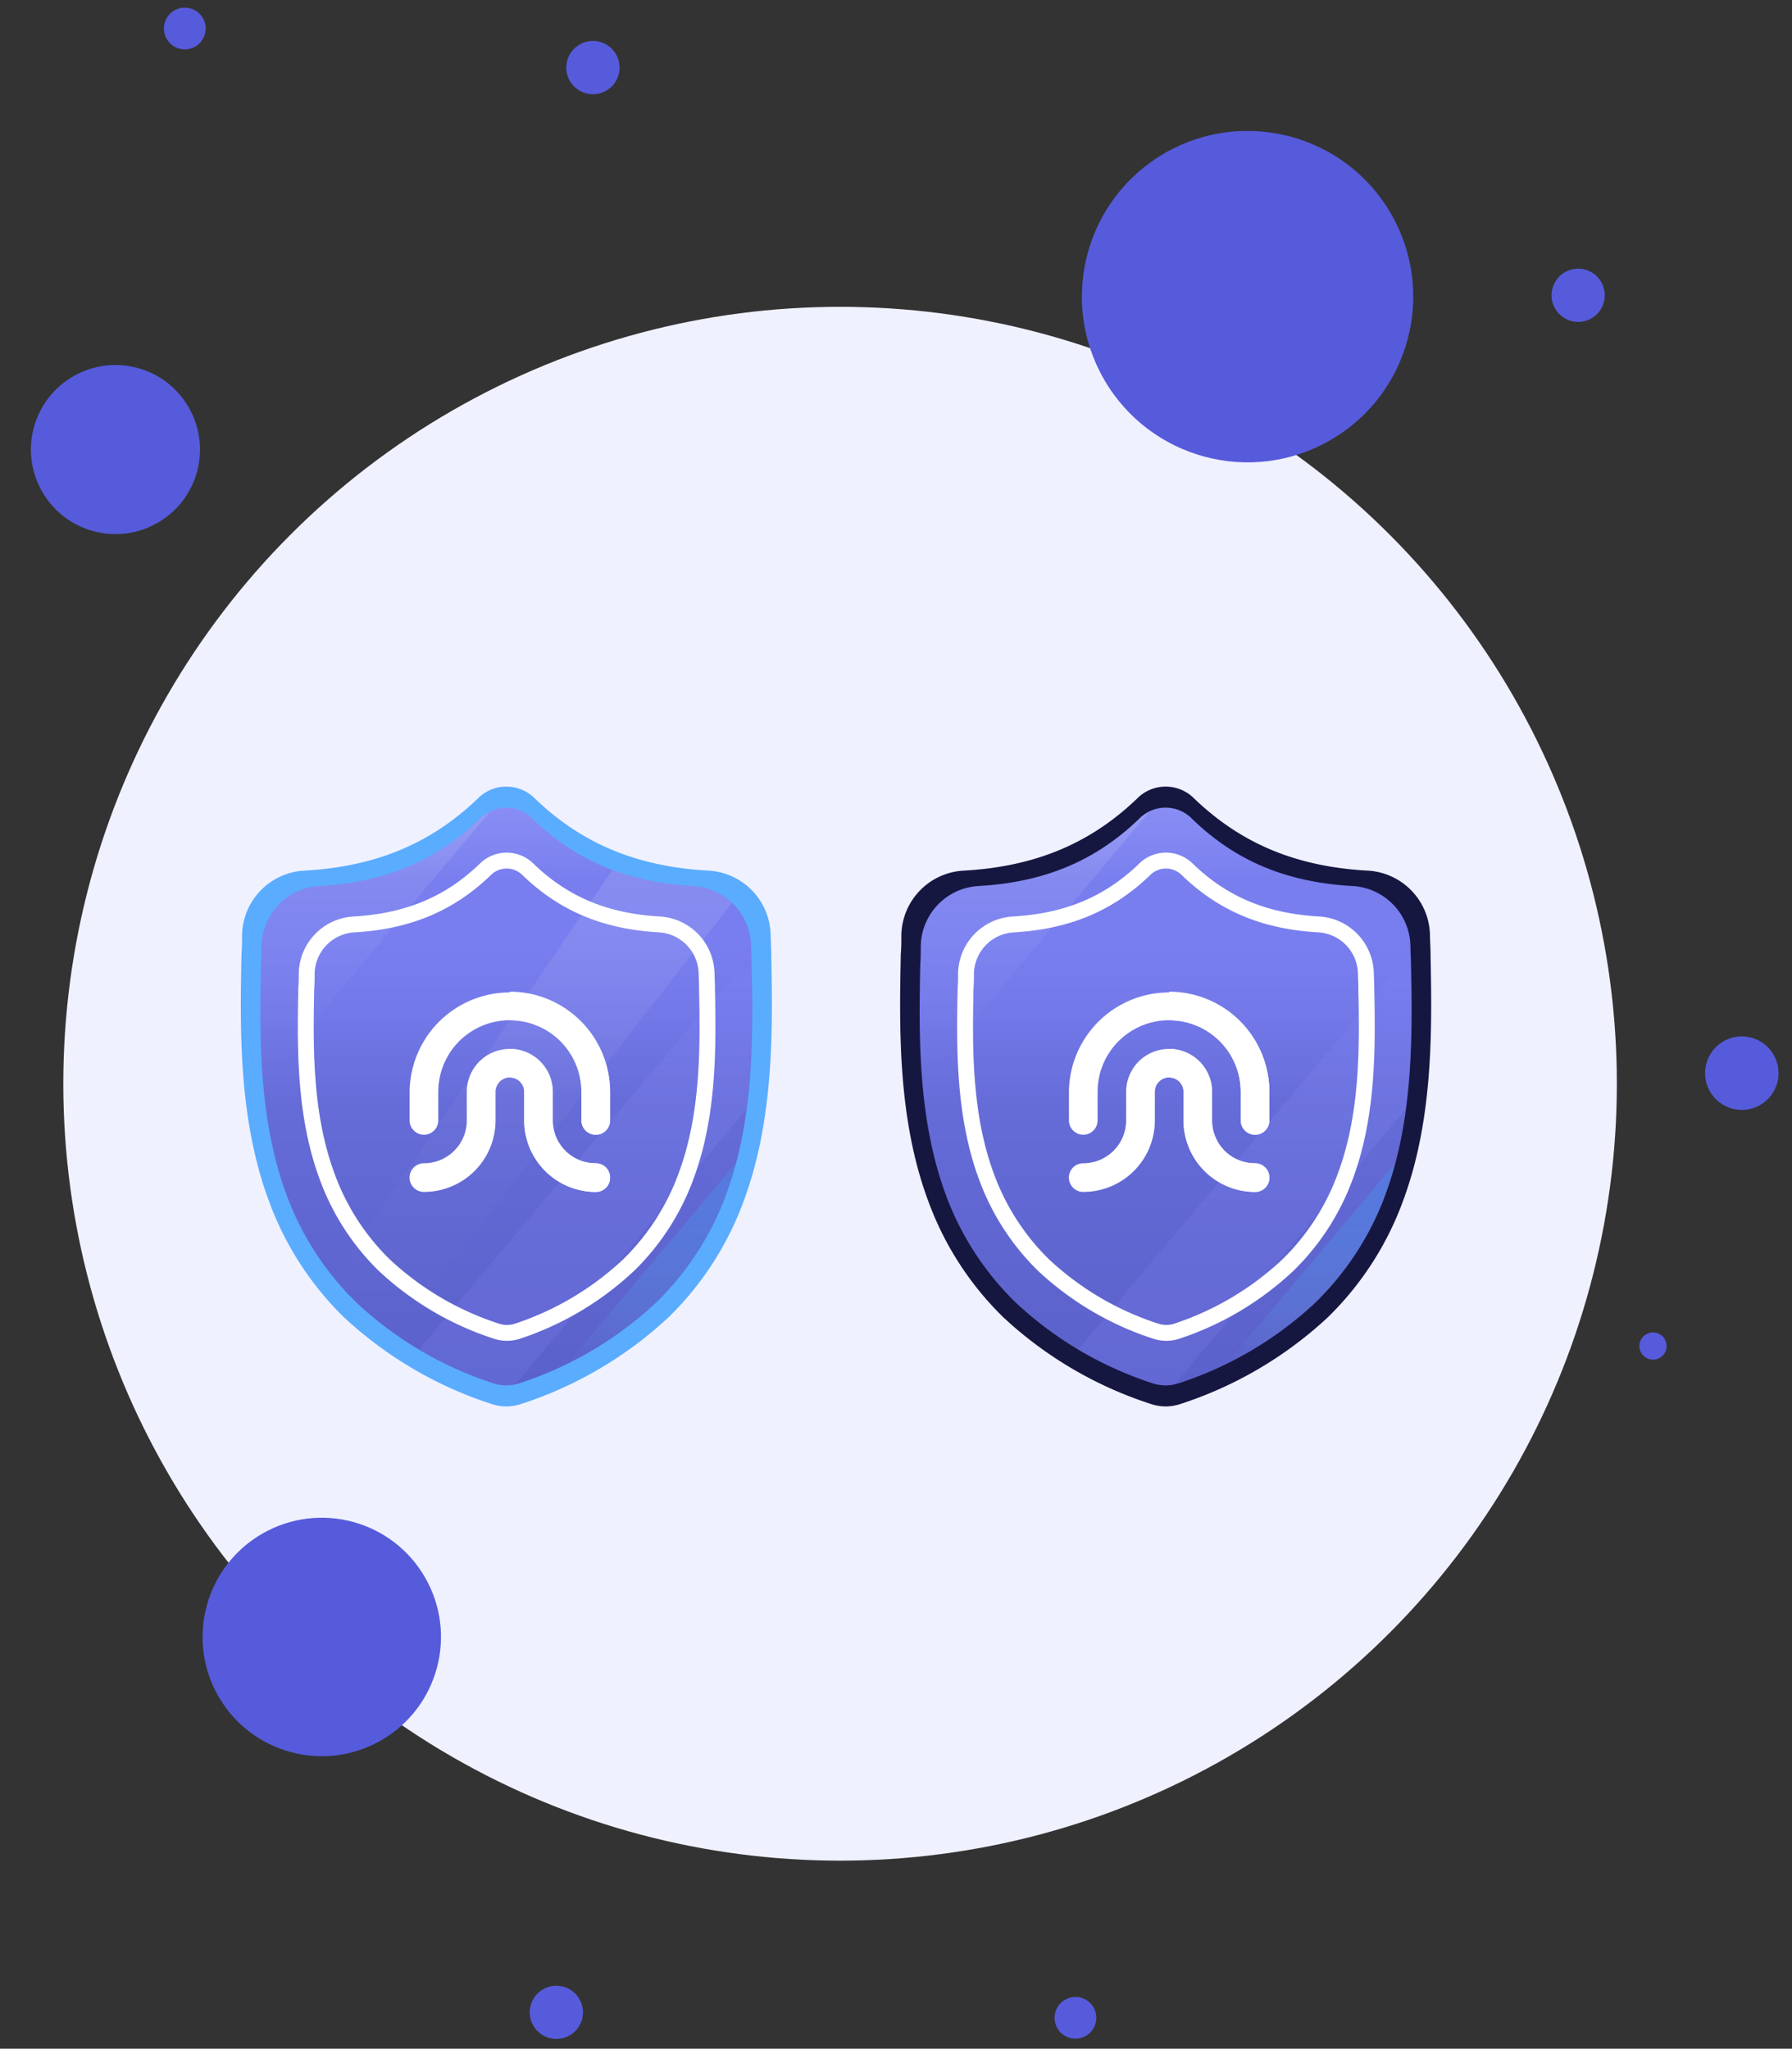 <svg xmlns="http://www.w3.org/2000/svg" xmlns:xlink="http://www.w3.org/1999/xlink" id="prefix__Component_589_1" width="225.594" height="257.861" data-name="Component 589 – 1" viewBox="0 0 225.594 257.861">
    <rect x="0" y="0" width="225.594" height="257.861" fill="#333333" stroke="none"/>
    <defs>
        <linearGradient id="prefix__linear-gradient" x1=".5" x2=".5" y2="1" gradientUnits="objectBoundingBox">
            <stop offset="0" stop-color="#61f5e8"/>
            <stop offset=".48" stop-color="#60f3e9"/>
            <stop offset=".65" stop-color="#5beceb"/>
            <stop offset=".77" stop-color="#54e1ee"/>
            <stop offset=".87" stop-color="#48d0f4"/>
            <stop offset=".96" stop-color="#3abafb"/>
            <stop offset="1" stop-color="#31acff"/>
        </linearGradient>
        <linearGradient id="prefix__linear-gradient-3" x1=".5" x2=".5" y1="1" gradientUnits="objectBoundingBox">
            <stop offset="0" stop-color="#5b61ca"/>
            <stop offset=".48" stop-color="#656bd7"/>
            <stop offset=".65" stop-color="#7379e9"/>
            <stop offset=".77" stop-color="#787eef"/>
            <stop offset=".87" stop-color="#787eee"/>
            <stop offset="1" stop-color="#898ef5"/>
        </linearGradient>
        <linearGradient id="prefix__linear-gradient-4" x1=".5" x2=".5" y2="1" gradientUnits="objectBoundingBox">
            <stop offset="0" stop-color="#fff"/>
            <stop offset=".01" stop-color="#fff" stop-opacity=".98"/>
            <stop offset=".18" stop-color="#fff" stop-opacity=".729"/>
            <stop offset=".34" stop-color="#fff" stop-opacity=".51"/>
            <stop offset=".49" stop-color="#fff" stop-opacity=".322"/>
            <stop offset=".64" stop-color="#fff" stop-opacity=".18"/>
            <stop offset=".78" stop-color="#fff" stop-opacity=".078"/>
            <stop offset=".9" stop-color="#fff" stop-opacity=".02"/>
            <stop offset="1" stop-color="#fff" stop-opacity="0"/>
        </linearGradient>
        <linearGradient id="prefix__linear-gradient-5" x1=".5" x2=".5" y1="0" xlink:href="#prefix__linear-gradient-4"/>
        <linearGradient id="prefix__linear-gradient-6" x1=".501" x2=".501" y2="1" gradientUnits="objectBoundingBox">
            <stop offset="0" stop-color="#787eee"/>
            <stop offset=".374" stop-color="#8388f2"/>
            <stop offset=".63" stop-color="#767cec"/>
            <stop offset=".833" stop-color="#777ded"/>
            <stop offset="1" stop-color="#787eee"/>
        </linearGradient>
        <linearGradient id="prefix__linear-gradient-7" x1=".499" x2=".499" y2="1" gradientUnits="objectBoundingBox">
            <stop offset="0" stop-color="#31acff"/>
            <stop offset=".14" stop-color="#32adff" stop-opacity=".988"/>
            <stop offset=".26" stop-color="#34b0fe" stop-opacity=".941"/>
            <stop offset=".39" stop-color="#37b6fc" stop-opacity=".871"/>
            <stop offset=".51" stop-color="#3cbdfa" stop-opacity=".761"/>
            <stop offset=".63" stop-color="#43c7f6" stop-opacity=".631"/>
            <stop offset=".75" stop-color="#4bd3f3" stop-opacity=".459"/>
            <stop offset=".86" stop-color="#54e1ee" stop-opacity=".271"/>
            <stop offset=".98" stop-color="#5ff2e9" stop-opacity=".051"/>
            <stop offset="1" stop-color="#61f5e8" stop-opacity="0"/>
        </linearGradient>
        <filter id="prefix__Union_2" width="125.079" height="136.411" x="1.204" y="72.812" filterUnits="userSpaceOnUse">
            <feOffset dy="3"/>
            <feGaussianBlur result="blur" stdDeviation="10"/>
            <feFlood flood-color="#005e93" flood-opacity=".161"/>
            <feComposite in2="blur" operator="in"/>
            <feComposite in="SourceGraphic"/>
        </filter>
        <filter id="prefix__Union_10" width="125.079" height="136.411" x="84.204" y="72.812" filterUnits="userSpaceOnUse">
            <feOffset dy="3"/>
            <feGaussianBlur result="blur-2" stdDeviation="10"/>
            <feFlood flood-color="#005e93" flood-opacity=".161"/>
            <feComposite in2="blur-2" operator="in"/>
            <feComposite in="SourceGraphic"/>
        </filter>
        <style>
            .prefix__cls-3{fill:#565bdb}.prefix__cls-4{stroke:transparent;fill:url(#prefix__linear-gradient)}.prefix__cls-11,.prefix__cls-4{stroke-miterlimit:10}.prefix__cls-6{fill:url(#prefix__linear-gradient-3)}.prefix__cls-7{opacity:.137;fill:url(#prefix__linear-gradient-4)}.prefix__cls-8{opacity:.111;fill:url(#prefix__linear-gradient-5)}.prefix__cls-10,.prefix__cls-9{opacity:.24}.prefix__cls-9{fill:url(#prefix__linear-gradient-6)}.prefix__cls-10{fill:url(#prefix__linear-gradient-7)}.prefix__cls-11{fill:none;stroke:#fff;stroke-width:2px}.prefix__cls-13{fill:#fff}
        </style>
    </defs>
    <circle id="prefix__Ellipse_86" cx="104" cy="104" r="104" data-name="Ellipse 86" transform="translate(2.135 32.19)" style="fill:#37477d;opacity:0"/>
    <circle id="prefix__Ellipse_317" cx="97.787" cy="97.787" r="97.787" data-name="Ellipse 317" transform="translate(7.971 38.618)" style="fill:#f0f1ff"/>
    <g id="prefix__Group_1132" data-name="Group 1132">
        <circle id="prefix__Ellipse_74" cx="4.626" cy="4.626" r="4.626" class="prefix__cls-3" data-name="Ellipse 74" transform="rotate(150 94.474 98.607)"/>
        <circle id="prefix__Ellipse_75" cx="1.713" cy="1.713" r="1.713" class="prefix__cls-3" data-name="Ellipse 75" transform="rotate(150 82.437 113.216)"/>
        <circle id="prefix__Ellipse_71" cx="10.641" cy="10.641" r="10.641" class="prefix__cls-3" data-name="Ellipse 71" transform="rotate(150 6.433 34.134)"/>
        <circle id="prefix__Ellipse_81" cx="3.356" cy="3.356" r="3.356" class="prefix__cls-3" data-name="Ellipse 81" transform="rotate(150 38.31 15.482)"/>
        <circle id="prefix__Ellipse_82" cx="2.627" cy="2.627" r="2.627" class="prefix__cls-3" data-name="Ellipse 82" transform="rotate(150 12.816 5.873)"/>
        <circle id="prefix__Ellipse_76" cx="3.351" cy="3.351" r="3.351" class="prefix__cls-3" data-name="Ellipse 76" transform="rotate(150 96.482 46.427)"/>
        <circle id="prefix__Ellipse_79" cx="3.351" cy="3.351" r="3.351" class="prefix__cls-3" data-name="Ellipse 79" transform="rotate(150 3.211 137.253)"/>
        <circle id="prefix__Ellipse_77" cx="1.322" cy="1.322" r="1.322" class="prefix__cls-3" data-name="Ellipse 77" transform="rotate(150 27.397 83.24)"/>
        <circle id="prefix__Ellipse_78" cx="20.856" cy="20.856" r="20.856" class="prefix__cls-3" data-name="Ellipse 78" transform="rotate(150 86.747 47.344)"/>
        <circle id="prefix__Ellipse_80" cx="15.006" cy="15.006" r="15.006" class="prefix__cls-3" data-name="Ellipse 80" transform="rotate(150 2.164 113.939)"/>
        <circle id="prefix__Ellipse_73" cx="2.627" cy="2.627" r="2.627" class="prefix__cls-3" data-name="Ellipse 73" transform="rotate(150 35.333 146.087)"/>
    </g>
    <g>
        <path id="prefix__Union_2-2" d="M31.021 75.306a5.5 5.5 0 0 1-.726-.2A47.51 47.51 0 0 1 12.48 64.574a37.939 37.939 0 0 1-9.1-14.214C-.3 40.379-.091 29.387.074 20.551v-.134c.071-.79.071-1.524.071-2.369a7.984 7.984 0 0 1 7.518-7.825c8.663-.482 15.367-3.309 21.092-8.891l.047-.047a4.825 4.825 0 0 1 6.554 0l.047.047c5.725 5.583 12.405 8.41 21.092 8.891a7.984 7.984 0 0 1 7.518 7.825c.016.877.071 1.643.071 2.369v.055c.166 8.852.379 19.86-3.309 29.88a38 38 0 0 1-9.1 14.214 47.68 47.68 0 0 1-17.8 10.542 5.508 5.508 0 0 1-.734.2 5.388 5.388 0 0 1-2.116 0z" class="prefix__cls-4" data-name="Union 2" transform="translate(31.66 100.31)"/>
    </g>
    <g>
        <path id="prefix__Union_10-2" d="M31.021 75.306a5.5 5.5 0 0 1-.726-.2A47.51 47.51 0 0 1 12.48 64.574a37.939 37.939 0 0 1-9.1-14.214C-.3 40.379-.091 29.387.074 20.551v-.134c.071-.79.071-1.524.071-2.369a7.984 7.984 0 0 1 7.518-7.825c8.663-.482 15.367-3.309 21.092-8.891l.047-.047a4.825 4.825 0 0 1 6.554 0l.047.047c5.725 5.583 12.405 8.41 21.092 8.891a7.984 7.984 0 0 1 7.518 7.825c.016.877.071 1.643.071 2.369v.055c.166 8.852.379 19.86-3.309 29.88a38 38 0 0 1-9.1 14.214 47.68 47.68 0 0 1-17.8 10.542 5.508 5.508 0 0 1-.734.2 5.388 5.388 0 0 1-2.116 0z" class="prefix__cls-4" data-name="Union 10" transform="translate(114.66 100.31)"/>
    </g>
    <g id="prefix__SHELID_ICON" data-name="SHELID ICON" transform="translate(30.318 99.013)">
        <path id="prefix__Path" d="M66.775 21.178v-.057c0-.752-.058-1.544-.074-2.451a8.286 8.286 0 0 0-7.833-8.1c-9.051-.5-16.012-3.423-21.978-9.2l-.049-.049a5.054 5.054 0 0 0-6.829 0l-.049.049c-5.965 5.775-12.951 8.7-21.978 9.2a8.286 8.286 0 0 0-7.833 8.1c0 .874 0 1.634-.074 2.451v.139C-.1 30.4-.317 41.771 3.517 52.1A39.219 39.219 0 0 0 13 66.8a49.583 49.583 0 0 0 18.567 10.9 5.792 5.792 0 0 0 .757.2 5.66 5.66 0 0 0 2.205 0 5.791 5.791 0 0 0 .765-.2 49.761 49.761 0 0 0 18.547-10.908 39.276 39.276 0 0 0 9.487-14.7c3.842-10.37 3.62-21.757 3.447-30.914z" style="fill:#5aacff"/>
        <path id="prefix__Path-2" d="M61.841 19.731v-.055c0-.695-.055-1.437-.063-2.258a7.707 7.707 0 0 0-7.257-7.549c-8.363-.469-14.83-3.16-20.358-8.585l-.047-.047a4.651 4.651 0 0 0-6.317 0l-.047.047C22.224 6.67 15.757 9.394 7.394 9.868a7.707 7.707 0 0 0-7.257 7.549c0 .79 0 1.579-.063 2.258v.134c-.166 8.528-.363 19.133 3.159 28.767a36.616 36.616 0 0 0 8.813 13.677 45.968 45.968 0 0 0 17.19 10.171 5.314 5.314 0 0 0 .7.19 5.2 5.2 0 0 0 2.045 0 5.32 5.32 0 0 0 .711-.19A45.974 45.974 0 0 0 49.87 62.246a36.671 36.671 0 0 0 8.813-13.685c3.537-9.661 3.332-20.261 3.158-28.83z" class="prefix__cls-6" data-name="Path" transform="translate(2.461 2.641)"/>
        <path id="prefix__Path-3" d="M27.807.719l-.047.047C22.232 6.151 15.764 8.876 7.4 9.35A7.707 7.707 0 0 0 .145 16.9c0 .79 0 1.579-.063 2.258v.134a140.306 140.306 0 0 0 .268 14.7L28.9 0a4.738 4.738 0 0 0-1.093.719z" class="prefix__cls-7" data-name="Path" transform="translate(2.453 3.16)"/>
        <path id="prefix__Path-4" d="M35.027 88.974l42.24-54.037a7.791 7.791 0 0 0-5.25-2.123s-2.514-.209-4.43-.534a27.158 27.158 0 0 1-5.374-1.5l-35.06 51.313c.91 6.414 5.68.786 7.874 6.881z" class="prefix__cls-8" data-name="Path" transform="translate(-15.425 -20.314)"/>
        <path id="prefix__Path-5" d="M41.9 1.335v-.056A11.83 11.83 0 0 0 41.852 0L0 49.819a53.286 53.286 0 0 0 9.255 4.209 5.316 5.316 0 0 0 .7.19 5.2 5.2 0 0 0 2.045 0l.174-.047 29.038-34.588A111.266 111.266 0 0 0 41.9 1.335z" class="prefix__cls-9" data-name="Path" transform="translate(22.403 21.037)"/>
        <path id="prefix__Path-6" d="M0 25.214a42.3 42.3 0 0 0 11.166-7.675 36.672 36.672 0 0 0 8.82-13.685Q20.685 1.946 21.2 0z" class="prefix__cls-10" data-name="Path" transform="translate(41.157 47.349)"/>
        <path id="prefix__Path-7" d="M50.511 16.1v-.047c0-.569-.039-1.177-.055-1.848a6.317 6.317 0 0 0-5.938-6.175c-6.838-.379-12.129-2.614-16.646-7.02a3.806 3.806 0 0 0-5.172 0c-4.517 4.41-9.808 6.637-16.646 7.024a6.317 6.317 0 0 0-5.939 6.175c0 .671 0 1.271-.055 1.848v.111c-.134 6.972-.3 15.65 2.606 23.532a29.951 29.951 0 0 0 7.186 11.188A37.588 37.588 0 0 0 23.916 59.2a4.351 4.351 0 0 0 .576.158 4.256 4.256 0 0 0 1.674 0 4.352 4.352 0 0 0 .576-.158 37.611 37.611 0 0 0 13.969-8.355 30.007 30.007 0 0 0 7.186-11.2c2.914-7.874 2.748-16.569 2.614-23.545z" class="prefix__cls-11" data-name="Path" transform="translate(8.176 9.308)"/>
    </g>
    <g id="prefix__SHELID_ICON-2" data-name="SHELID ICON" transform="translate(113.318 99.013)">
        <path id="prefix__Path-8" d="M66.775 21.178v-.057c0-.752-.058-1.544-.074-2.451a8.286 8.286 0 0 0-7.833-8.1c-9.051-.5-16.012-3.423-21.978-9.2l-.049-.049a5.054 5.054 0 0 0-6.829 0l-.049.049c-5.965 5.775-12.951 8.7-21.978 9.2a8.286 8.286 0 0 0-7.833 8.1c0 .874 0 1.634-.074 2.451v.139C-.1 30.4-.317 41.771 3.517 52.1A39.219 39.219 0 0 0 13 66.8a49.583 49.583 0 0 0 18.567 10.9 5.792 5.792 0 0 0 .757.2 5.66 5.66 0 0 0 2.205 0 5.791 5.791 0 0 0 .765-.2 49.761 49.761 0 0 0 18.547-10.908 39.276 39.276 0 0 0 9.487-14.7c3.842-10.37 3.62-21.757 3.447-30.914z" data-name="Path" style="fill:#161740"/>
        <path id="prefix__Path-9" d="M61.841 19.731v-.055c0-.695-.055-1.437-.063-2.258a7.707 7.707 0 0 0-7.257-7.549c-8.363-.469-14.83-3.16-20.358-8.585l-.047-.047a4.651 4.651 0 0 0-6.317 0l-.047.047C22.224 6.67 15.757 9.394 7.394 9.868a7.707 7.707 0 0 0-7.257 7.549c0 .79 0 1.579-.063 2.258v.134c-.166 8.528-.363 19.133 3.159 28.767a36.616 36.616 0 0 0 8.813 13.677 45.968 45.968 0 0 0 17.19 10.171 5.314 5.314 0 0 0 .7.19 5.2 5.2 0 0 0 2.045 0 5.32 5.32 0 0 0 .711-.19A45.974 45.974 0 0 0 49.87 62.246a36.671 36.671 0 0 0 8.813-13.685c3.537-9.661 3.332-20.261 3.158-28.83z" class="prefix__cls-6" data-name="Path" transform="translate(2.461 2.641)"/>
        <path id="prefix__Path-10" d="M27.807.719l-.047.047C22.232 6.151 15.764 8.876 7.4 9.35A7.707 7.707 0 0 0 .145 16.9c0 .79 0 1.579-.063 2.258v.134a140.306 140.306 0 0 0 .268 14.7L28.9 0a4.738 4.738 0 0 0-1.093.719z" class="prefix__cls-7" data-name="Path" transform="translate(2.453 3.16)"/>
        <path id="prefix__Path-11" d="M35.027 88.974l42.24-54.037a7.791 7.791 0 0 0-5.25-2.123s-2.514-.209-4.43-.534a27.158 27.158 0 0 1-5.374-1.5l-35.06 51.313c.91 6.414 5.68.786 7.874 6.881z" class="prefix__cls-8" data-name="Path" transform="translate(-15.425 -20.314)"/>
        <path id="prefix__Path-12" d="M41.9 1.335v-.056A11.83 11.83 0 0 0 41.852 0L0 49.819a53.286 53.286 0 0 0 9.255 4.209 5.316 5.316 0 0 0 .7.19 5.2 5.2 0 0 0 2.045 0l.174-.047 29.038-34.588A111.266 111.266 0 0 0 41.9 1.335z" class="prefix__cls-9" data-name="Path" transform="translate(22.403 21.037)"/>
        <path id="prefix__Path-13" d="M0 25.214a42.3 42.3 0 0 0 11.166-7.675 36.672 36.672 0 0 0 8.82-13.685Q20.685 1.946 21.2 0z" class="prefix__cls-10" data-name="Path" transform="translate(41.157 47.349)"/>
        <path id="prefix__Path-14" d="M50.511 16.1v-.047c0-.569-.039-1.177-.055-1.848a6.317 6.317 0 0 0-5.938-6.175c-6.838-.379-12.129-2.614-16.646-7.02a3.806 3.806 0 0 0-5.172 0c-4.517 4.41-9.808 6.637-16.646 7.024a6.317 6.317 0 0 0-5.939 6.175c0 .671 0 1.271-.055 1.848v.111c-.134 6.972-.3 15.65 2.606 23.532a29.951 29.951 0 0 0 7.186 11.188A37.588 37.588 0 0 0 23.916 59.2a4.351 4.351 0 0 0 .576.158 4.256 4.256 0 0 0 1.674 0 4.352 4.352 0 0 0 .576-.158 37.611 37.611 0 0 0 13.969-8.355 30.007 30.007 0 0 0 7.186-11.2c2.914-7.874 2.748-16.569 2.614-23.545z" class="prefix__cls-11" data-name="Path" transform="translate(8.176 9.308)"/>
    </g>
    <g id="prefix__Group_44" data-name="Group 44" transform="translate(51.566 124.82)">
        <path id="prefix__Path_79" d="M437.337 166.9v3.6a1.8 1.8 0 0 1-3.609 0v-3.6a9.009 9.009 0 0 0-18.018 0v3.6a1.8 1.8 0 1 1-3.609 0v-3.6a12.619 12.619 0 0 1 25.237 0z" class="prefix__cls-13" data-name="Path 79" transform="translate(-412.1 -154.3)"/>
        <path id="prefix__Path_80" d="M437.337 220.4a1.787 1.787 0 0 1-1.8 1.8 9.011 9.011 0 0 1-9.009-9.009V209.6a1.8 1.8 0 1 0-3.609 0v3.595a9.011 9.011 0 0 1-9.019 9.005 1.8 1.8 0 1 1 0-3.609 5.391 5.391 0 0 0 5.4-5.4V209.6a5.4 5.4 0 1 1 10.8 0v3.595a5.391 5.391 0 0 0 5.4 5.4 1.8 1.8 0 0 1 1.837 1.805z" class="prefix__cls-13" data-name="Path 80" transform="translate(-412.1 -196.996)"/>
        <path id="prefix__Path_81" d="M512.119 220.4a1.787 1.787 0 0 1-1.8 1.8 9.011 9.011 0 0 1-9.009-9.009V209.6a1.787 1.787 0 0 0-1.8-1.8v-3.6a5.392 5.392 0 0 1 5.4 5.4v3.595a5.391 5.391 0 0 0 5.4 5.4 1.8 1.8 0 0 1 1.809 1.805z" class="prefix__cls-13" data-name="Path 81" transform="translate(-486.882 -196.996)"/>
        <path id="prefix__Path_82" d="M512.119 166.9v3.6a1.8 1.8 0 0 1-3.609 0v-3.6a9.011 9.011 0 0 0-9.009-9.009V154.3a12.61 12.61 0 0 1 12.618 12.6z" class="prefix__cls-13" data-name="Path 82" transform="translate(-486.882 -154.3)"/>
    </g>
    <g id="prefix__Group_13053" data-name="Group 13053" transform="translate(134.566 124.82)">
        <path id="prefix__Path_79-2" d="M437.337 166.9v3.6a1.8 1.8 0 0 1-3.609 0v-3.6a9.009 9.009 0 0 0-18.018 0v3.6a1.8 1.8 0 1 1-3.609 0v-3.6a12.619 12.619 0 0 1 25.237 0z" class="prefix__cls-13" data-name="Path 79" transform="translate(-412.1 -154.3)"/>
        <path id="prefix__Path_80-2" d="M437.337 220.4a1.787 1.787 0 0 1-1.8 1.8 9.011 9.011 0 0 1-9.009-9.009V209.6a1.8 1.8 0 1 0-3.609 0v3.595a9.011 9.011 0 0 1-9.019 9.005 1.8 1.8 0 1 1 0-3.609 5.391 5.391 0 0 0 5.4-5.4V209.6a5.4 5.4 0 1 1 10.8 0v3.595a5.391 5.391 0 0 0 5.4 5.4 1.8 1.8 0 0 1 1.837 1.805z" class="prefix__cls-13" data-name="Path 80" transform="translate(-412.1 -196.996)"/>
        <path id="prefix__Path_81-2" d="M512.119 220.4a1.787 1.787 0 0 1-1.8 1.8 9.011 9.011 0 0 1-9.009-9.009V209.6a1.787 1.787 0 0 0-1.8-1.8v-3.6a5.392 5.392 0 0 1 5.4 5.4v3.595a5.391 5.391 0 0 0 5.4 5.4 1.8 1.8 0 0 1 1.809 1.805z" class="prefix__cls-13" data-name="Path 81" transform="translate(-486.882 -196.996)"/>
        <path id="prefix__Path_82-2" d="M512.119 166.9v3.6a1.8 1.8 0 0 1-3.609 0v-3.6a9.011 9.011 0 0 0-9.009-9.009V154.3a12.61 12.61 0 0 1 12.618 12.6z" class="prefix__cls-13" data-name="Path 82" transform="translate(-486.882 -154.3)"/>
    </g>
</svg>

